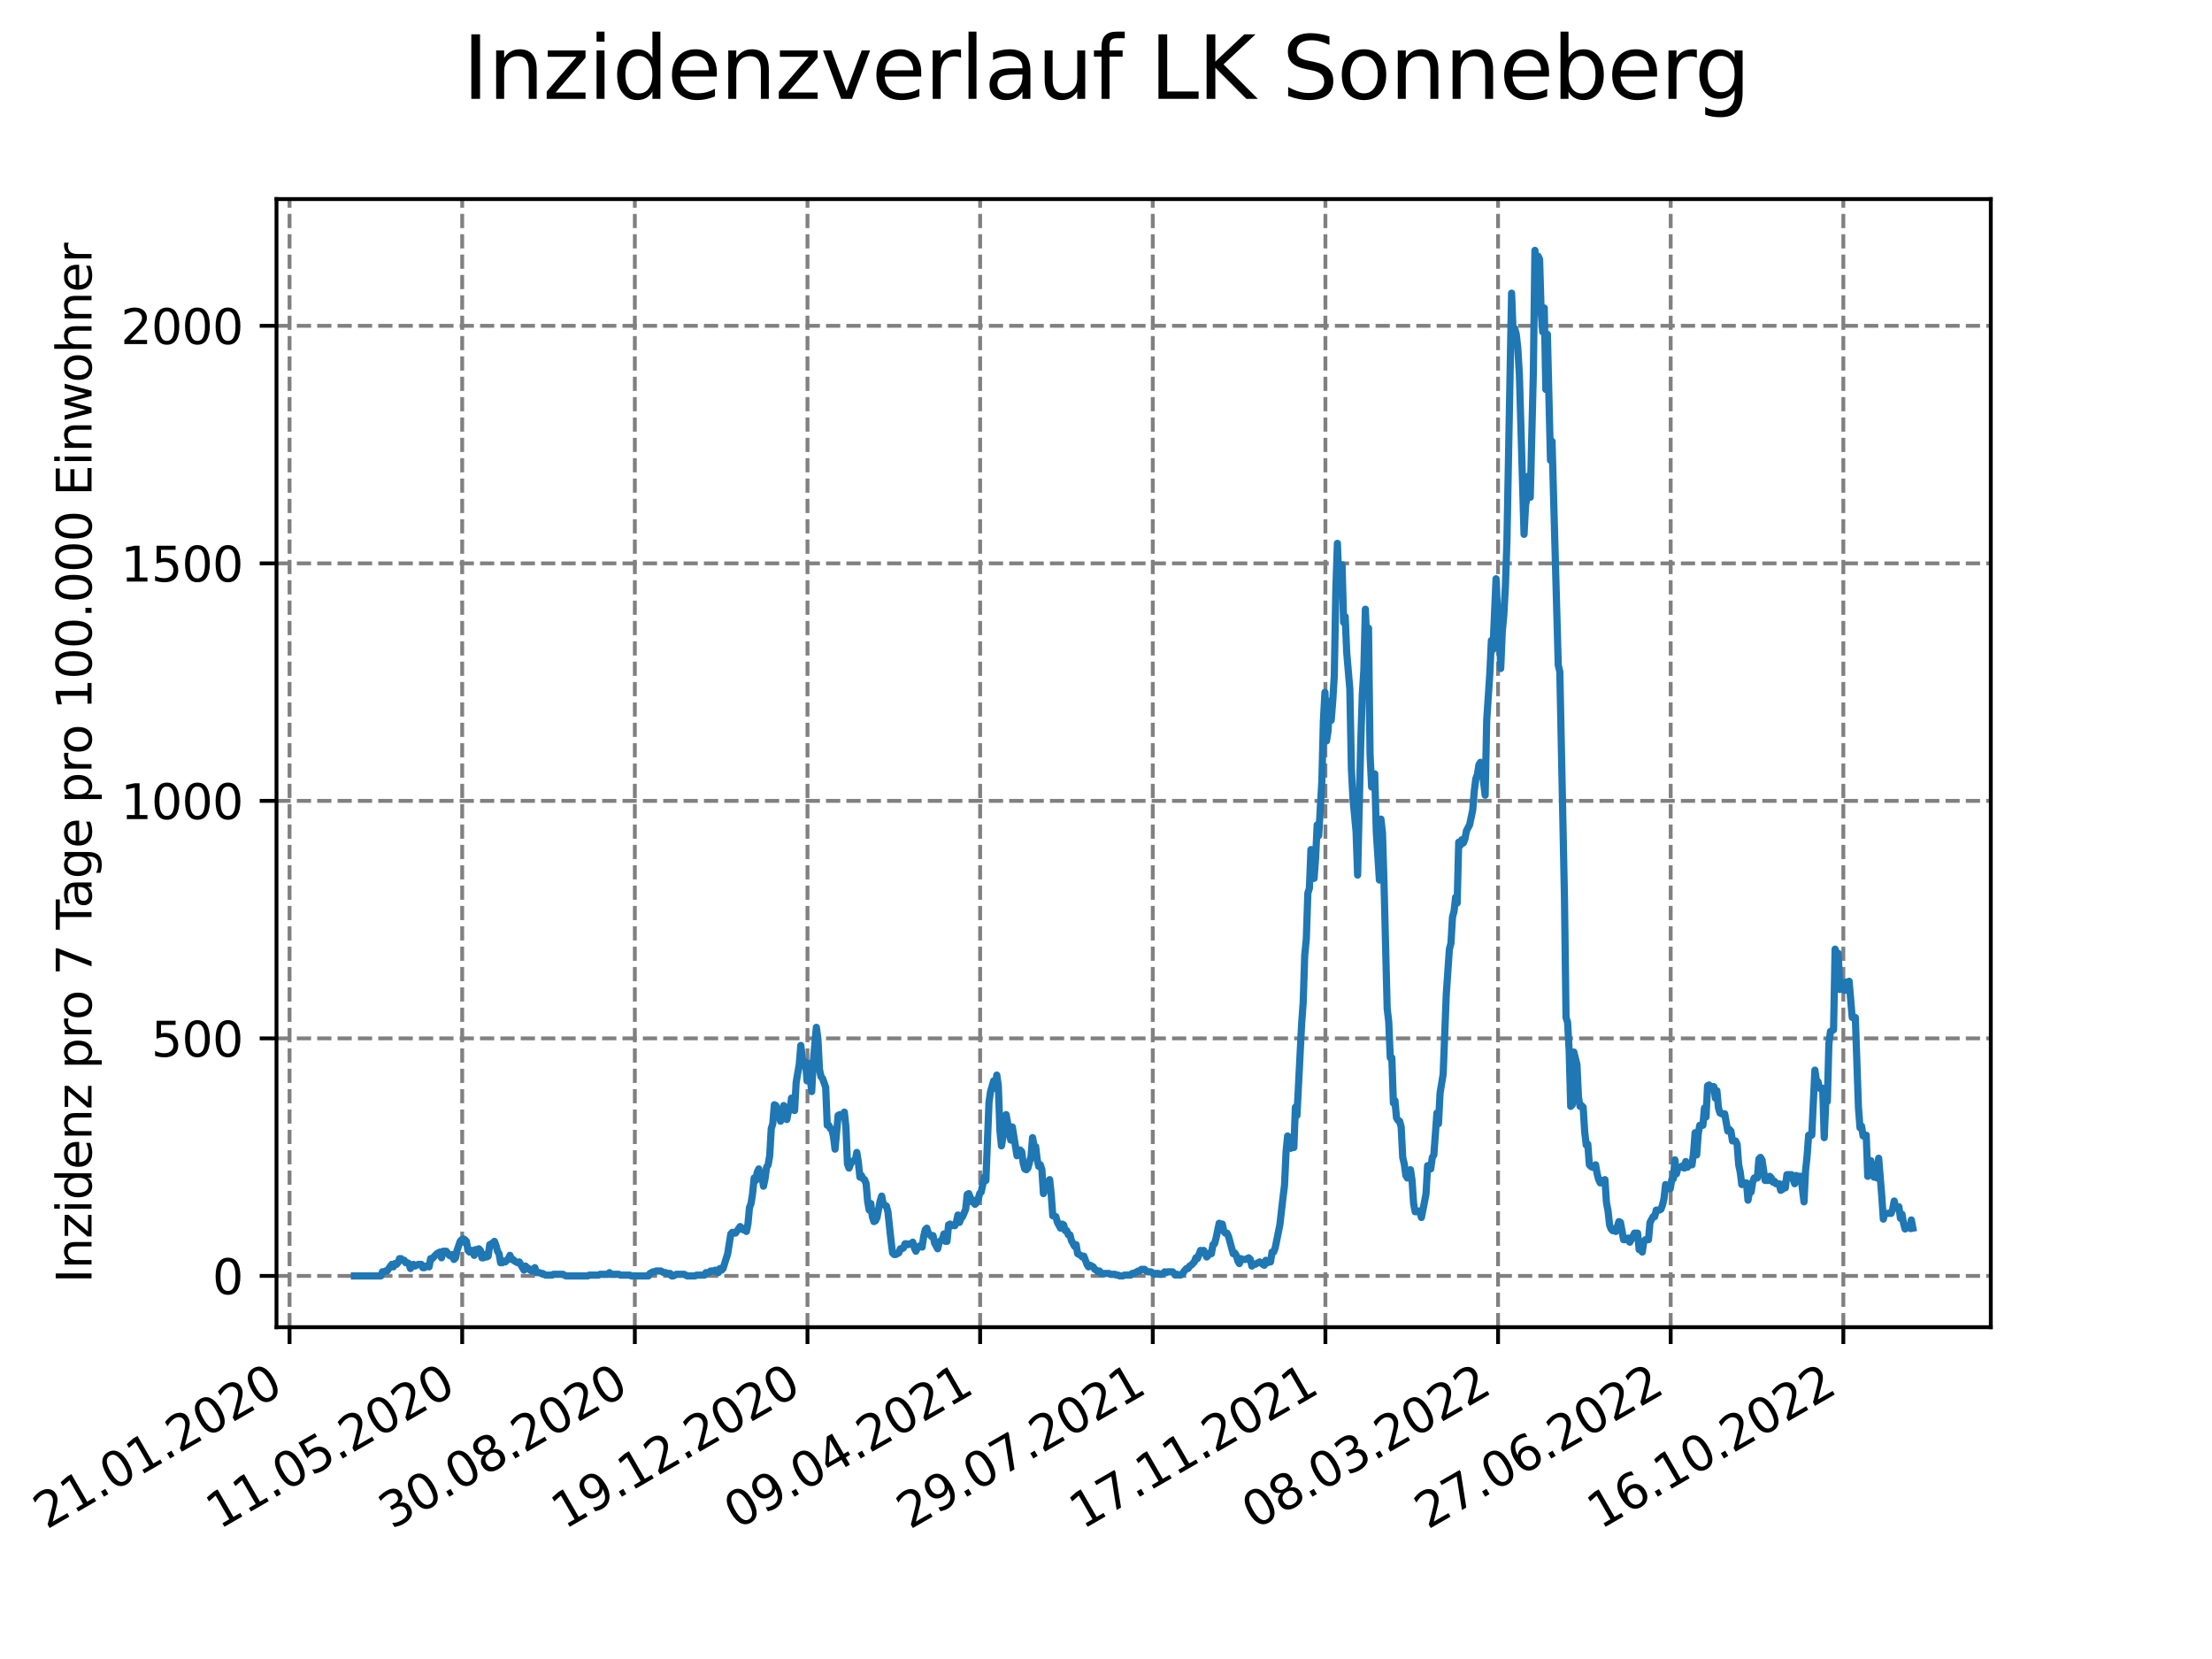 <?xml version="1.0" encoding="utf-8" standalone="no"?>
<!DOCTYPE svg PUBLIC "-//W3C//DTD SVG 1.1//EN"
  "http://www.w3.org/Graphics/SVG/1.1/DTD/svg11.dtd">
<svg xmlns:xlink="http://www.w3.org/1999/xlink" width="460.8pt" height="345.6pt" viewBox="0 0 460.8 345.6" xmlns="http://www.w3.org/2000/svg" version="1.1">
 <defs>
  <style type="text/css">*{stroke-linejoin: round; stroke-linecap: butt}</style>
 </defs>
 <g id="figure_1">
  <g id="patch_1">
   <path d="M 0 345.6 
L 460.8 345.6 
L 460.8 0 
L 0 0 
z
" style="fill: #ffffff"/>
  </g>
  <g id="axes_1">
   <g id="patch_2">
    <path d="M 57.6 276.48 
L 414.72 276.48 
L 414.72 41.472 
L 57.6 41.472 
z
" style="fill: #ffffff"/>
   </g>
   <g id="matplotlib.axis_1">
    <g id="xtick_1">
     <g id="line2d_1">
      <path d="M 60.319 276.48 
L 60.319 41.472 
" clip-path="url(#p48a17329e2)" style="fill: none; stroke-dasharray: 2.96,1.28; stroke-dashoffset: 0; stroke: #808080; stroke-width: 0.8"/>
     </g>
     <g id="line2d_2">
      <defs>
       <path id="mfd57c1efdb" d="M 0 0 
L 0 3.5 
" style="stroke: #000000; stroke-width: 0.8"/>
      </defs>
      <g>
       <use xlink:href="#mfd57c1efdb" x="60.319" y="276.48" style="stroke: #000000; stroke-width: 0.8"/>
      </g>
     </g>
     <g id="text_1">
      <!-- 21.01.2020 -->
      <g transform="translate(9.694 318.689) rotate(-30) scale(0.1 -0.1)">
       <defs>
        <path id="DejaVuSans-32" d="M 1228 531 
L 3431 531 
L 3431 0 
L 469 0 
L 469 531 
Q 828 903 1448 1529 
Q 2069 2156 2228 2338 
Q 2531 2678 2651 2914 
Q 2772 3150 2772 3378 
Q 2772 3750 2511 3984 
Q 2250 4219 1831 4219 
Q 1534 4219 1204 4116 
Q 875 4013 500 3803 
L 500 4441 
Q 881 4594 1212 4672 
Q 1544 4750 1819 4750 
Q 2544 4750 2975 4387 
Q 3406 4025 3406 3419 
Q 3406 3131 3298 2873 
Q 3191 2616 2906 2266 
Q 2828 2175 2409 1742 
Q 1991 1309 1228 531 
z
" transform="scale(0.016)"/>
        <path id="DejaVuSans-31" d="M 794 531 
L 1825 531 
L 1825 4091 
L 703 3866 
L 703 4441 
L 1819 4666 
L 2450 4666 
L 2450 531 
L 3481 531 
L 3481 0 
L 794 0 
L 794 531 
z
" transform="scale(0.016)"/>
        <path id="DejaVuSans-2e" d="M 684 794 
L 1344 794 
L 1344 0 
L 684 0 
L 684 794 
z
" transform="scale(0.016)"/>
        <path id="DejaVuSans-30" d="M 2034 4250 
Q 1547 4250 1301 3770 
Q 1056 3291 1056 2328 
Q 1056 1369 1301 889 
Q 1547 409 2034 409 
Q 2525 409 2770 889 
Q 3016 1369 3016 2328 
Q 3016 3291 2770 3770 
Q 2525 4250 2034 4250 
z
M 2034 4750 
Q 2819 4750 3233 4129 
Q 3647 3509 3647 2328 
Q 3647 1150 3233 529 
Q 2819 -91 2034 -91 
Q 1250 -91 836 529 
Q 422 1150 422 2328 
Q 422 3509 836 4129 
Q 1250 4750 2034 4750 
z
" transform="scale(0.016)"/>
       </defs>
       <use xlink:href="#DejaVuSans-32"/>
       <use xlink:href="#DejaVuSans-31" x="63.623"/>
       <use xlink:href="#DejaVuSans-2e" x="127.246"/>
       <use xlink:href="#DejaVuSans-30" x="159.033"/>
       <use xlink:href="#DejaVuSans-31" x="222.656"/>
       <use xlink:href="#DejaVuSans-2e" x="286.279"/>
       <use xlink:href="#DejaVuSans-32" x="318.066"/>
       <use xlink:href="#DejaVuSans-30" x="381.689"/>
       <use xlink:href="#DejaVuSans-32" x="445.312"/>
       <use xlink:href="#DejaVuSans-30" x="508.936"/>
      </g>
     </g>
    </g>
    <g id="xtick_2">
     <g id="line2d_3">
      <path d="M 96.284 276.48 
L 96.284 41.472 
" clip-path="url(#p48a17329e2)" style="fill: none; stroke-dasharray: 2.96,1.28; stroke-dashoffset: 0; stroke: #808080; stroke-width: 0.8"/>
     </g>
     <g id="line2d_4">
      <g>
       <use xlink:href="#mfd57c1efdb" x="96.284" y="276.48" style="stroke: #000000; stroke-width: 0.8"/>
      </g>
     </g>
     <g id="text_2">
      <!-- 11.05.2020 -->
      <g transform="translate(45.658 318.689) rotate(-30) scale(0.1 -0.1)">
       <defs>
        <path id="DejaVuSans-35" d="M 691 4666 
L 3169 4666 
L 3169 4134 
L 1269 4134 
L 1269 2991 
Q 1406 3038 1543 3061 
Q 1681 3084 1819 3084 
Q 2600 3084 3056 2656 
Q 3513 2228 3513 1497 
Q 3513 744 3044 326 
Q 2575 -91 1722 -91 
Q 1428 -91 1123 -41 
Q 819 9 494 109 
L 494 744 
Q 775 591 1075 516 
Q 1375 441 1709 441 
Q 2250 441 2565 725 
Q 2881 1009 2881 1497 
Q 2881 1984 2565 2268 
Q 2250 2553 1709 2553 
Q 1456 2553 1204 2497 
Q 953 2441 691 2322 
L 691 4666 
z
" transform="scale(0.016)"/>
       </defs>
       <use xlink:href="#DejaVuSans-31"/>
       <use xlink:href="#DejaVuSans-31" x="63.623"/>
       <use xlink:href="#DejaVuSans-2e" x="127.246"/>
       <use xlink:href="#DejaVuSans-30" x="159.033"/>
       <use xlink:href="#DejaVuSans-35" x="222.656"/>
       <use xlink:href="#DejaVuSans-2e" x="286.279"/>
       <use xlink:href="#DejaVuSans-32" x="318.066"/>
       <use xlink:href="#DejaVuSans-30" x="381.689"/>
       <use xlink:href="#DejaVuSans-32" x="445.312"/>
       <use xlink:href="#DejaVuSans-30" x="508.936"/>
      </g>
     </g>
    </g>
    <g id="xtick_3">
     <g id="line2d_5">
      <path d="M 132.248 276.48 
L 132.248 41.472 
" clip-path="url(#p48a17329e2)" style="fill: none; stroke-dasharray: 2.96,1.28; stroke-dashoffset: 0; stroke: #808080; stroke-width: 0.8"/>
     </g>
     <g id="line2d_6">
      <g>
       <use xlink:href="#mfd57c1efdb" x="132.248" y="276.48" style="stroke: #000000; stroke-width: 0.8"/>
      </g>
     </g>
     <g id="text_3">
      <!-- 30.08.2020 -->
      <g transform="translate(81.623 318.689) rotate(-30) scale(0.1 -0.1)">
       <defs>
        <path id="DejaVuSans-33" d="M 2597 2516 
Q 3050 2419 3304 2112 
Q 3559 1806 3559 1356 
Q 3559 666 3084 287 
Q 2609 -91 1734 -91 
Q 1441 -91 1130 -33 
Q 819 25 488 141 
L 488 750 
Q 750 597 1062 519 
Q 1375 441 1716 441 
Q 2309 441 2620 675 
Q 2931 909 2931 1356 
Q 2931 1769 2642 2001 
Q 2353 2234 1838 2234 
L 1294 2234 
L 1294 2753 
L 1863 2753 
Q 2328 2753 2575 2939 
Q 2822 3125 2822 3475 
Q 2822 3834 2567 4026 
Q 2313 4219 1838 4219 
Q 1578 4219 1281 4162 
Q 984 4106 628 3988 
L 628 4550 
Q 988 4650 1302 4700 
Q 1616 4750 1894 4750 
Q 2613 4750 3031 4423 
Q 3450 4097 3450 3541 
Q 3450 3153 3228 2886 
Q 3006 2619 2597 2516 
z
" transform="scale(0.016)"/>
        <path id="DejaVuSans-38" d="M 2034 2216 
Q 1584 2216 1326 1975 
Q 1069 1734 1069 1313 
Q 1069 891 1326 650 
Q 1584 409 2034 409 
Q 2484 409 2743 651 
Q 3003 894 3003 1313 
Q 3003 1734 2745 1975 
Q 2488 2216 2034 2216 
z
M 1403 2484 
Q 997 2584 770 2862 
Q 544 3141 544 3541 
Q 544 4100 942 4425 
Q 1341 4750 2034 4750 
Q 2731 4750 3128 4425 
Q 3525 4100 3525 3541 
Q 3525 3141 3298 2862 
Q 3072 2584 2669 2484 
Q 3125 2378 3379 2068 
Q 3634 1759 3634 1313 
Q 3634 634 3220 271 
Q 2806 -91 2034 -91 
Q 1263 -91 848 271 
Q 434 634 434 1313 
Q 434 1759 690 2068 
Q 947 2378 1403 2484 
z
M 1172 3481 
Q 1172 3119 1398 2916 
Q 1625 2713 2034 2713 
Q 2441 2713 2670 2916 
Q 2900 3119 2900 3481 
Q 2900 3844 2670 4047 
Q 2441 4250 2034 4250 
Q 1625 4250 1398 4047 
Q 1172 3844 1172 3481 
z
" transform="scale(0.016)"/>
       </defs>
       <use xlink:href="#DejaVuSans-33"/>
       <use xlink:href="#DejaVuSans-30" x="63.623"/>
       <use xlink:href="#DejaVuSans-2e" x="127.246"/>
       <use xlink:href="#DejaVuSans-30" x="159.033"/>
       <use xlink:href="#DejaVuSans-38" x="222.656"/>
       <use xlink:href="#DejaVuSans-2e" x="286.279"/>
       <use xlink:href="#DejaVuSans-32" x="318.066"/>
       <use xlink:href="#DejaVuSans-30" x="381.689"/>
       <use xlink:href="#DejaVuSans-32" x="445.312"/>
       <use xlink:href="#DejaVuSans-30" x="508.936"/>
      </g>
     </g>
    </g>
    <g id="xtick_4">
     <g id="line2d_7">
      <path d="M 168.213 276.48 
L 168.213 41.472 
" clip-path="url(#p48a17329e2)" style="fill: none; stroke-dasharray: 2.96,1.28; stroke-dashoffset: 0; stroke: #808080; stroke-width: 0.8"/>
     </g>
     <g id="line2d_8">
      <g>
       <use xlink:href="#mfd57c1efdb" x="168.213" y="276.48" style="stroke: #000000; stroke-width: 0.8"/>
      </g>
     </g>
     <g id="text_4">
      <!-- 19.12.2020 -->
      <g transform="translate(117.588 318.689) rotate(-30) scale(0.1 -0.1)">
       <defs>
        <path id="DejaVuSans-39" d="M 703 97 
L 703 672 
Q 941 559 1184 500 
Q 1428 441 1663 441 
Q 2288 441 2617 861 
Q 2947 1281 2994 2138 
Q 2813 1869 2534 1725 
Q 2256 1581 1919 1581 
Q 1219 1581 811 2004 
Q 403 2428 403 3163 
Q 403 3881 828 4315 
Q 1253 4750 1959 4750 
Q 2769 4750 3195 4129 
Q 3622 3509 3622 2328 
Q 3622 1225 3098 567 
Q 2575 -91 1691 -91 
Q 1453 -91 1209 -44 
Q 966 3 703 97 
z
M 1959 2075 
Q 2384 2075 2632 2365 
Q 2881 2656 2881 3163 
Q 2881 3666 2632 3958 
Q 2384 4250 1959 4250 
Q 1534 4250 1286 3958 
Q 1038 3666 1038 3163 
Q 1038 2656 1286 2365 
Q 1534 2075 1959 2075 
z
" transform="scale(0.016)"/>
       </defs>
       <use xlink:href="#DejaVuSans-31"/>
       <use xlink:href="#DejaVuSans-39" x="63.623"/>
       <use xlink:href="#DejaVuSans-2e" x="127.246"/>
       <use xlink:href="#DejaVuSans-31" x="159.033"/>
       <use xlink:href="#DejaVuSans-32" x="222.656"/>
       <use xlink:href="#DejaVuSans-2e" x="286.279"/>
       <use xlink:href="#DejaVuSans-32" x="318.066"/>
       <use xlink:href="#DejaVuSans-30" x="381.689"/>
       <use xlink:href="#DejaVuSans-32" x="445.312"/>
       <use xlink:href="#DejaVuSans-30" x="508.936"/>
      </g>
     </g>
    </g>
    <g id="xtick_5">
     <g id="line2d_9">
      <path d="M 204.178 276.48 
L 204.178 41.472 
" clip-path="url(#p48a17329e2)" style="fill: none; stroke-dasharray: 2.96,1.28; stroke-dashoffset: 0; stroke: #808080; stroke-width: 0.8"/>
     </g>
     <g id="line2d_10">
      <g>
       <use xlink:href="#mfd57c1efdb" x="204.178" y="276.48" style="stroke: #000000; stroke-width: 0.8"/>
      </g>
     </g>
     <g id="text_5">
      <!-- 09.04.2021 -->
      <g transform="translate(153.553 318.689) rotate(-30) scale(0.1 -0.1)">
       <defs>
        <path id="DejaVuSans-34" d="M 2419 4116 
L 825 1625 
L 2419 1625 
L 2419 4116 
z
M 2253 4666 
L 3047 4666 
L 3047 1625 
L 3713 1625 
L 3713 1100 
L 3047 1100 
L 3047 0 
L 2419 0 
L 2419 1100 
L 313 1100 
L 313 1709 
L 2253 4666 
z
" transform="scale(0.016)"/>
       </defs>
       <use xlink:href="#DejaVuSans-30"/>
       <use xlink:href="#DejaVuSans-39" x="63.623"/>
       <use xlink:href="#DejaVuSans-2e" x="127.246"/>
       <use xlink:href="#DejaVuSans-30" x="159.033"/>
       <use xlink:href="#DejaVuSans-34" x="222.656"/>
       <use xlink:href="#DejaVuSans-2e" x="286.279"/>
       <use xlink:href="#DejaVuSans-32" x="318.066"/>
       <use xlink:href="#DejaVuSans-30" x="381.689"/>
       <use xlink:href="#DejaVuSans-32" x="445.312"/>
       <use xlink:href="#DejaVuSans-31" x="508.936"/>
      </g>
     </g>
    </g>
    <g id="xtick_6">
     <g id="line2d_11">
      <path d="M 240.143 276.48 
L 240.143 41.472 
" clip-path="url(#p48a17329e2)" style="fill: none; stroke-dasharray: 2.96,1.28; stroke-dashoffset: 0; stroke: #808080; stroke-width: 0.8"/>
     </g>
     <g id="line2d_12">
      <g>
       <use xlink:href="#mfd57c1efdb" x="240.143" y="276.48" style="stroke: #000000; stroke-width: 0.8"/>
      </g>
     </g>
     <g id="text_6">
      <!-- 29.07.2021 -->
      <g transform="translate(189.517 318.689) rotate(-30) scale(0.1 -0.1)">
       <defs>
        <path id="DejaVuSans-37" d="M 525 4666 
L 3525 4666 
L 3525 4397 
L 1831 0 
L 1172 0 
L 2766 4134 
L 525 4134 
L 525 4666 
z
" transform="scale(0.016)"/>
       </defs>
       <use xlink:href="#DejaVuSans-32"/>
       <use xlink:href="#DejaVuSans-39" x="63.623"/>
       <use xlink:href="#DejaVuSans-2e" x="127.246"/>
       <use xlink:href="#DejaVuSans-30" x="159.033"/>
       <use xlink:href="#DejaVuSans-37" x="222.656"/>
       <use xlink:href="#DejaVuSans-2e" x="286.279"/>
       <use xlink:href="#DejaVuSans-32" x="318.066"/>
       <use xlink:href="#DejaVuSans-30" x="381.689"/>
       <use xlink:href="#DejaVuSans-32" x="445.312"/>
       <use xlink:href="#DejaVuSans-31" x="508.936"/>
      </g>
     </g>
    </g>
    <g id="xtick_7">
     <g id="line2d_13">
      <path d="M 276.107 276.48 
L 276.107 41.472 
" clip-path="url(#p48a17329e2)" style="fill: none; stroke-dasharray: 2.96,1.28; stroke-dashoffset: 0; stroke: #808080; stroke-width: 0.8"/>
     </g>
     <g id="line2d_14">
      <g>
       <use xlink:href="#mfd57c1efdb" x="276.107" y="276.48" style="stroke: #000000; stroke-width: 0.8"/>
      </g>
     </g>
     <g id="text_7">
      <!-- 17.11.2021 -->
      <g transform="translate(225.482 318.689) rotate(-30) scale(0.1 -0.1)">
       <use xlink:href="#DejaVuSans-31"/>
       <use xlink:href="#DejaVuSans-37" x="63.623"/>
       <use xlink:href="#DejaVuSans-2e" x="127.246"/>
       <use xlink:href="#DejaVuSans-31" x="159.033"/>
       <use xlink:href="#DejaVuSans-31" x="222.656"/>
       <use xlink:href="#DejaVuSans-2e" x="286.279"/>
       <use xlink:href="#DejaVuSans-32" x="318.066"/>
       <use xlink:href="#DejaVuSans-30" x="381.689"/>
       <use xlink:href="#DejaVuSans-32" x="445.312"/>
       <use xlink:href="#DejaVuSans-31" x="508.936"/>
      </g>
     </g>
    </g>
    <g id="xtick_8">
     <g id="line2d_15">
      <path d="M 312.072 276.48 
L 312.072 41.472 
" clip-path="url(#p48a17329e2)" style="fill: none; stroke-dasharray: 2.96,1.28; stroke-dashoffset: 0; stroke: #808080; stroke-width: 0.8"/>
     </g>
     <g id="line2d_16">
      <g>
       <use xlink:href="#mfd57c1efdb" x="312.072" y="276.48" style="stroke: #000000; stroke-width: 0.8"/>
      </g>
     </g>
     <g id="text_8">
      <!-- 08.03.2022 -->
      <g transform="translate(261.447 318.689) rotate(-30) scale(0.1 -0.1)">
       <use xlink:href="#DejaVuSans-30"/>
       <use xlink:href="#DejaVuSans-38" x="63.623"/>
       <use xlink:href="#DejaVuSans-2e" x="127.246"/>
       <use xlink:href="#DejaVuSans-30" x="159.033"/>
       <use xlink:href="#DejaVuSans-33" x="222.656"/>
       <use xlink:href="#DejaVuSans-2e" x="286.279"/>
       <use xlink:href="#DejaVuSans-32" x="318.066"/>
       <use xlink:href="#DejaVuSans-30" x="381.689"/>
       <use xlink:href="#DejaVuSans-32" x="445.312"/>
       <use xlink:href="#DejaVuSans-32" x="508.936"/>
      </g>
     </g>
    </g>
    <g id="xtick_9">
     <g id="line2d_17">
      <path d="M 348.037 276.48 
L 348.037 41.472 
" clip-path="url(#p48a17329e2)" style="fill: none; stroke-dasharray: 2.96,1.28; stroke-dashoffset: 0; stroke: #808080; stroke-width: 0.8"/>
     </g>
     <g id="line2d_18">
      <g>
       <use xlink:href="#mfd57c1efdb" x="348.037" y="276.48" style="stroke: #000000; stroke-width: 0.8"/>
      </g>
     </g>
     <g id="text_9">
      <!-- 27.06.2022 -->
      <g transform="translate(297.412 318.689) rotate(-30) scale(0.1 -0.1)">
       <defs>
        <path id="DejaVuSans-36" d="M 2113 2584 
Q 1688 2584 1439 2293 
Q 1191 2003 1191 1497 
Q 1191 994 1439 701 
Q 1688 409 2113 409 
Q 2538 409 2786 701 
Q 3034 994 3034 1497 
Q 3034 2003 2786 2293 
Q 2538 2584 2113 2584 
z
M 3366 4563 
L 3366 3988 
Q 3128 4100 2886 4159 
Q 2644 4219 2406 4219 
Q 1781 4219 1451 3797 
Q 1122 3375 1075 2522 
Q 1259 2794 1537 2939 
Q 1816 3084 2150 3084 
Q 2853 3084 3261 2657 
Q 3669 2231 3669 1497 
Q 3669 778 3244 343 
Q 2819 -91 2113 -91 
Q 1303 -91 875 529 
Q 447 1150 447 2328 
Q 447 3434 972 4092 
Q 1497 4750 2381 4750 
Q 2619 4750 2861 4703 
Q 3103 4656 3366 4563 
z
" transform="scale(0.016)"/>
       </defs>
       <use xlink:href="#DejaVuSans-32"/>
       <use xlink:href="#DejaVuSans-37" x="63.623"/>
       <use xlink:href="#DejaVuSans-2e" x="127.246"/>
       <use xlink:href="#DejaVuSans-30" x="159.033"/>
       <use xlink:href="#DejaVuSans-36" x="222.656"/>
       <use xlink:href="#DejaVuSans-2e" x="286.279"/>
       <use xlink:href="#DejaVuSans-32" x="318.066"/>
       <use xlink:href="#DejaVuSans-30" x="381.689"/>
       <use xlink:href="#DejaVuSans-32" x="445.312"/>
       <use xlink:href="#DejaVuSans-32" x="508.936"/>
      </g>
     </g>
    </g>
    <g id="xtick_10">
     <g id="line2d_19">
      <path d="M 384.001 276.48 
L 384.001 41.472 
" clip-path="url(#p48a17329e2)" style="fill: none; stroke-dasharray: 2.96,1.28; stroke-dashoffset: 0; stroke: #808080; stroke-width: 0.8"/>
     </g>
     <g id="line2d_20">
      <g>
       <use xlink:href="#mfd57c1efdb" x="384.001" y="276.48" style="stroke: #000000; stroke-width: 0.8"/>
      </g>
     </g>
     <g id="text_10">
      <!-- 16.10.2022 -->
      <g transform="translate(333.376 318.689) rotate(-30) scale(0.1 -0.1)">
       <use xlink:href="#DejaVuSans-31"/>
       <use xlink:href="#DejaVuSans-36" x="63.623"/>
       <use xlink:href="#DejaVuSans-2e" x="127.246"/>
       <use xlink:href="#DejaVuSans-31" x="159.033"/>
       <use xlink:href="#DejaVuSans-30" x="222.656"/>
       <use xlink:href="#DejaVuSans-2e" x="286.279"/>
       <use xlink:href="#DejaVuSans-32" x="318.066"/>
       <use xlink:href="#DejaVuSans-30" x="381.689"/>
       <use xlink:href="#DejaVuSans-32" x="445.312"/>
       <use xlink:href="#DejaVuSans-32" x="508.936"/>
      </g>
     </g>
    </g>
   </g>
   <g id="matplotlib.axis_2">
    <g id="ytick_1">
     <g id="line2d_21">
      <path d="M 57.6 265.798 
L 414.72 265.798 
" clip-path="url(#p48a17329e2)" style="fill: none; stroke-dasharray: 2.96,1.28; stroke-dashoffset: 0; stroke: #808080; stroke-width: 0.8"/>
     </g>
     <g id="line2d_22">
      <defs>
       <path id="m9ada5446f1" d="M 0 0 
L -3.5 0 
" style="stroke: #000000; stroke-width: 0.8"/>
      </defs>
      <g>
       <use xlink:href="#m9ada5446f1" x="57.6" y="265.798" style="stroke: #000000; stroke-width: 0.8"/>
      </g>
     </g>
     <g id="text_11">
      <!-- 0 -->
      <g transform="translate(44.237 269.597) scale(0.1 -0.1)">
       <use xlink:href="#DejaVuSans-30"/>
      </g>
     </g>
    </g>
    <g id="ytick_2">
     <g id="line2d_23">
      <path d="M 57.6 216.316 
L 414.72 216.316 
" clip-path="url(#p48a17329e2)" style="fill: none; stroke-dasharray: 2.96,1.28; stroke-dashoffset: 0; stroke: #808080; stroke-width: 0.8"/>
     </g>
     <g id="line2d_24">
      <g>
       <use xlink:href="#m9ada5446f1" x="57.6" y="216.316" style="stroke: #000000; stroke-width: 0.8"/>
      </g>
     </g>
     <g id="text_12">
      <!-- 500 -->
      <g transform="translate(31.512 220.115) scale(0.1 -0.1)">
       <use xlink:href="#DejaVuSans-35"/>
       <use xlink:href="#DejaVuSans-30" x="63.623"/>
       <use xlink:href="#DejaVuSans-30" x="127.246"/>
      </g>
     </g>
    </g>
    <g id="ytick_3">
     <g id="line2d_25">
      <path d="M 57.6 166.834 
L 414.72 166.834 
" clip-path="url(#p48a17329e2)" style="fill: none; stroke-dasharray: 2.96,1.28; stroke-dashoffset: 0; stroke: #808080; stroke-width: 0.8"/>
     </g>
     <g id="line2d_26">
      <g>
       <use xlink:href="#m9ada5446f1" x="57.6" y="166.834" style="stroke: #000000; stroke-width: 0.8"/>
      </g>
     </g>
     <g id="text_13">
      <!-- 1000 -->
      <g transform="translate(25.15 170.633) scale(0.1 -0.1)">
       <use xlink:href="#DejaVuSans-31"/>
       <use xlink:href="#DejaVuSans-30" x="63.623"/>
       <use xlink:href="#DejaVuSans-30" x="127.246"/>
       <use xlink:href="#DejaVuSans-30" x="190.869"/>
      </g>
     </g>
    </g>
    <g id="ytick_4">
     <g id="line2d_27">
      <path d="M 57.6 117.352 
L 414.72 117.352 
" clip-path="url(#p48a17329e2)" style="fill: none; stroke-dasharray: 2.96,1.28; stroke-dashoffset: 0; stroke: #808080; stroke-width: 0.8"/>
     </g>
     <g id="line2d_28">
      <g>
       <use xlink:href="#m9ada5446f1" x="57.6" y="117.352" style="stroke: #000000; stroke-width: 0.8"/>
      </g>
     </g>
     <g id="text_14">
      <!-- 1500 -->
      <g transform="translate(25.15 121.152) scale(0.1 -0.1)">
       <use xlink:href="#DejaVuSans-31"/>
       <use xlink:href="#DejaVuSans-35" x="63.623"/>
       <use xlink:href="#DejaVuSans-30" x="127.246"/>
       <use xlink:href="#DejaVuSans-30" x="190.869"/>
      </g>
     </g>
    </g>
    <g id="ytick_5">
     <g id="line2d_29">
      <path d="M 57.6 67.871 
L 414.72 67.871 
" clip-path="url(#p48a17329e2)" style="fill: none; stroke-dasharray: 2.96,1.28; stroke-dashoffset: 0; stroke: #808080; stroke-width: 0.8"/>
     </g>
     <g id="line2d_30">
      <g>
       <use xlink:href="#m9ada5446f1" x="57.6" y="67.871" style="stroke: #000000; stroke-width: 0.8"/>
      </g>
     </g>
     <g id="text_15">
      <!-- 2000 -->
      <g transform="translate(25.15 71.67) scale(0.1 -0.1)">
       <use xlink:href="#DejaVuSans-32"/>
       <use xlink:href="#DejaVuSans-30" x="63.623"/>
       <use xlink:href="#DejaVuSans-30" x="127.246"/>
       <use xlink:href="#DejaVuSans-30" x="190.869"/>
      </g>
     </g>
    </g>
    <g id="text_16">
     <!-- Inzidenz pro 7 Tage pro 100.000 Einwohner -->
     <g transform="translate(19.07 267.301) rotate(-90) scale(0.1 -0.1)">
      <defs>
       <path id="DejaVuSans-49" d="M 628 4666 
L 1259 4666 
L 1259 0 
L 628 0 
L 628 4666 
z
" transform="scale(0.016)"/>
       <path id="DejaVuSans-6e" d="M 3513 2113 
L 3513 0 
L 2938 0 
L 2938 2094 
Q 2938 2591 2744 2837 
Q 2550 3084 2163 3084 
Q 1697 3084 1428 2787 
Q 1159 2491 1159 1978 
L 1159 0 
L 581 0 
L 581 3500 
L 1159 3500 
L 1159 2956 
Q 1366 3272 1645 3428 
Q 1925 3584 2291 3584 
Q 2894 3584 3203 3211 
Q 3513 2838 3513 2113 
z
" transform="scale(0.016)"/>
       <path id="DejaVuSans-7a" d="M 353 3500 
L 3084 3500 
L 3084 2975 
L 922 459 
L 3084 459 
L 3084 0 
L 275 0 
L 275 525 
L 2438 3041 
L 353 3041 
L 353 3500 
z
" transform="scale(0.016)"/>
       <path id="DejaVuSans-69" d="M 603 3500 
L 1178 3500 
L 1178 0 
L 603 0 
L 603 3500 
z
M 603 4863 
L 1178 4863 
L 1178 4134 
L 603 4134 
L 603 4863 
z
" transform="scale(0.016)"/>
       <path id="DejaVuSans-64" d="M 2906 2969 
L 2906 4863 
L 3481 4863 
L 3481 0 
L 2906 0 
L 2906 525 
Q 2725 213 2448 61 
Q 2172 -91 1784 -91 
Q 1150 -91 751 415 
Q 353 922 353 1747 
Q 353 2572 751 3078 
Q 1150 3584 1784 3584 
Q 2172 3584 2448 3432 
Q 2725 3281 2906 2969 
z
M 947 1747 
Q 947 1113 1208 752 
Q 1469 391 1925 391 
Q 2381 391 2643 752 
Q 2906 1113 2906 1747 
Q 2906 2381 2643 2742 
Q 2381 3103 1925 3103 
Q 1469 3103 1208 2742 
Q 947 2381 947 1747 
z
" transform="scale(0.016)"/>
       <path id="DejaVuSans-65" d="M 3597 1894 
L 3597 1613 
L 953 1613 
Q 991 1019 1311 708 
Q 1631 397 2203 397 
Q 2534 397 2845 478 
Q 3156 559 3463 722 
L 3463 178 
Q 3153 47 2828 -22 
Q 2503 -91 2169 -91 
Q 1331 -91 842 396 
Q 353 884 353 1716 
Q 353 2575 817 3079 
Q 1281 3584 2069 3584 
Q 2775 3584 3186 3129 
Q 3597 2675 3597 1894 
z
M 3022 2063 
Q 3016 2534 2758 2815 
Q 2500 3097 2075 3097 
Q 1594 3097 1305 2825 
Q 1016 2553 972 2059 
L 3022 2063 
z
" transform="scale(0.016)"/>
       <path id="DejaVuSans-20" transform="scale(0.016)"/>
       <path id="DejaVuSans-70" d="M 1159 525 
L 1159 -1331 
L 581 -1331 
L 581 3500 
L 1159 3500 
L 1159 2969 
Q 1341 3281 1617 3432 
Q 1894 3584 2278 3584 
Q 2916 3584 3314 3078 
Q 3713 2572 3713 1747 
Q 3713 922 3314 415 
Q 2916 -91 2278 -91 
Q 1894 -91 1617 61 
Q 1341 213 1159 525 
z
M 3116 1747 
Q 3116 2381 2855 2742 
Q 2594 3103 2138 3103 
Q 1681 3103 1420 2742 
Q 1159 2381 1159 1747 
Q 1159 1113 1420 752 
Q 1681 391 2138 391 
Q 2594 391 2855 752 
Q 3116 1113 3116 1747 
z
" transform="scale(0.016)"/>
       <path id="DejaVuSans-72" d="M 2631 2963 
Q 2534 3019 2420 3045 
Q 2306 3072 2169 3072 
Q 1681 3072 1420 2755 
Q 1159 2438 1159 1844 
L 1159 0 
L 581 0 
L 581 3500 
L 1159 3500 
L 1159 2956 
Q 1341 3275 1631 3429 
Q 1922 3584 2338 3584 
Q 2397 3584 2469 3576 
Q 2541 3569 2628 3553 
L 2631 2963 
z
" transform="scale(0.016)"/>
       <path id="DejaVuSans-6f" d="M 1959 3097 
Q 1497 3097 1228 2736 
Q 959 2375 959 1747 
Q 959 1119 1226 758 
Q 1494 397 1959 397 
Q 2419 397 2687 759 
Q 2956 1122 2956 1747 
Q 2956 2369 2687 2733 
Q 2419 3097 1959 3097 
z
M 1959 3584 
Q 2709 3584 3137 3096 
Q 3566 2609 3566 1747 
Q 3566 888 3137 398 
Q 2709 -91 1959 -91 
Q 1206 -91 779 398 
Q 353 888 353 1747 
Q 353 2609 779 3096 
Q 1206 3584 1959 3584 
z
" transform="scale(0.016)"/>
       <path id="DejaVuSans-54" d="M -19 4666 
L 3928 4666 
L 3928 4134 
L 2272 4134 
L 2272 0 
L 1638 0 
L 1638 4134 
L -19 4134 
L -19 4666 
z
" transform="scale(0.016)"/>
       <path id="DejaVuSans-61" d="M 2194 1759 
Q 1497 1759 1228 1600 
Q 959 1441 959 1056 
Q 959 750 1161 570 
Q 1363 391 1709 391 
Q 2188 391 2477 730 
Q 2766 1069 2766 1631 
L 2766 1759 
L 2194 1759 
z
M 3341 1997 
L 3341 0 
L 2766 0 
L 2766 531 
Q 2569 213 2275 61 
Q 1981 -91 1556 -91 
Q 1019 -91 701 211 
Q 384 513 384 1019 
Q 384 1609 779 1909 
Q 1175 2209 1959 2209 
L 2766 2209 
L 2766 2266 
Q 2766 2663 2505 2880 
Q 2244 3097 1772 3097 
Q 1472 3097 1187 3025 
Q 903 2953 641 2809 
L 641 3341 
Q 956 3463 1253 3523 
Q 1550 3584 1831 3584 
Q 2591 3584 2966 3190 
Q 3341 2797 3341 1997 
z
" transform="scale(0.016)"/>
       <path id="DejaVuSans-67" d="M 2906 1791 
Q 2906 2416 2648 2759 
Q 2391 3103 1925 3103 
Q 1463 3103 1205 2759 
Q 947 2416 947 1791 
Q 947 1169 1205 825 
Q 1463 481 1925 481 
Q 2391 481 2648 825 
Q 2906 1169 2906 1791 
z
M 3481 434 
Q 3481 -459 3084 -895 
Q 2688 -1331 1869 -1331 
Q 1566 -1331 1297 -1286 
Q 1028 -1241 775 -1147 
L 775 -588 
Q 1028 -725 1275 -790 
Q 1522 -856 1778 -856 
Q 2344 -856 2625 -561 
Q 2906 -266 2906 331 
L 2906 616 
Q 2728 306 2450 153 
Q 2172 0 1784 0 
Q 1141 0 747 490 
Q 353 981 353 1791 
Q 353 2603 747 3093 
Q 1141 3584 1784 3584 
Q 2172 3584 2450 3431 
Q 2728 3278 2906 2969 
L 2906 3500 
L 3481 3500 
L 3481 434 
z
" transform="scale(0.016)"/>
       <path id="DejaVuSans-45" d="M 628 4666 
L 3578 4666 
L 3578 4134 
L 1259 4134 
L 1259 2753 
L 3481 2753 
L 3481 2222 
L 1259 2222 
L 1259 531 
L 3634 531 
L 3634 0 
L 628 0 
L 628 4666 
z
" transform="scale(0.016)"/>
       <path id="DejaVuSans-77" d="M 269 3500 
L 844 3500 
L 1563 769 
L 2278 3500 
L 2956 3500 
L 3675 769 
L 4391 3500 
L 4966 3500 
L 4050 0 
L 3372 0 
L 2619 2869 
L 1863 0 
L 1184 0 
L 269 3500 
z
" transform="scale(0.016)"/>
       <path id="DejaVuSans-68" d="M 3513 2113 
L 3513 0 
L 2938 0 
L 2938 2094 
Q 2938 2591 2744 2837 
Q 2550 3084 2163 3084 
Q 1697 3084 1428 2787 
Q 1159 2491 1159 1978 
L 1159 0 
L 581 0 
L 581 4863 
L 1159 4863 
L 1159 2956 
Q 1366 3272 1645 3428 
Q 1925 3584 2291 3584 
Q 2894 3584 3203 3211 
Q 3513 2838 3513 2113 
z
" transform="scale(0.016)"/>
      </defs>
      <use xlink:href="#DejaVuSans-49"/>
      <use xlink:href="#DejaVuSans-6e" x="29.492"/>
      <use xlink:href="#DejaVuSans-7a" x="92.871"/>
      <use xlink:href="#DejaVuSans-69" x="145.361"/>
      <use xlink:href="#DejaVuSans-64" x="173.145"/>
      <use xlink:href="#DejaVuSans-65" x="236.621"/>
      <use xlink:href="#DejaVuSans-6e" x="298.145"/>
      <use xlink:href="#DejaVuSans-7a" x="361.523"/>
      <use xlink:href="#DejaVuSans-20" x="414.014"/>
      <use xlink:href="#DejaVuSans-70" x="445.801"/>
      <use xlink:href="#DejaVuSans-72" x="509.277"/>
      <use xlink:href="#DejaVuSans-6f" x="548.141"/>
      <use xlink:href="#DejaVuSans-20" x="609.322"/>
      <use xlink:href="#DejaVuSans-37" x="641.109"/>
      <use xlink:href="#DejaVuSans-20" x="704.732"/>
      <use xlink:href="#DejaVuSans-54" x="736.52"/>
      <use xlink:href="#DejaVuSans-61" x="781.104"/>
      <use xlink:href="#DejaVuSans-67" x="842.383"/>
      <use xlink:href="#DejaVuSans-65" x="905.859"/>
      <use xlink:href="#DejaVuSans-20" x="967.383"/>
      <use xlink:href="#DejaVuSans-70" x="999.17"/>
      <use xlink:href="#DejaVuSans-72" x="1062.646"/>
      <use xlink:href="#DejaVuSans-6f" x="1101.51"/>
      <use xlink:href="#DejaVuSans-20" x="1162.691"/>
      <use xlink:href="#DejaVuSans-31" x="1194.479"/>
      <use xlink:href="#DejaVuSans-30" x="1258.102"/>
      <use xlink:href="#DejaVuSans-30" x="1321.725"/>
      <use xlink:href="#DejaVuSans-2e" x="1385.348"/>
      <use xlink:href="#DejaVuSans-30" x="1417.135"/>
      <use xlink:href="#DejaVuSans-30" x="1480.758"/>
      <use xlink:href="#DejaVuSans-30" x="1544.381"/>
      <use xlink:href="#DejaVuSans-20" x="1608.004"/>
      <use xlink:href="#DejaVuSans-45" x="1639.791"/>
      <use xlink:href="#DejaVuSans-69" x="1702.975"/>
      <use xlink:href="#DejaVuSans-6e" x="1730.758"/>
      <use xlink:href="#DejaVuSans-77" x="1794.137"/>
      <use xlink:href="#DejaVuSans-6f" x="1875.924"/>
      <use xlink:href="#DejaVuSans-68" x="1937.105"/>
      <use xlink:href="#DejaVuSans-6e" x="2000.484"/>
      <use xlink:href="#DejaVuSans-65" x="2063.863"/>
      <use xlink:href="#DejaVuSans-72" x="2125.387"/>
     </g>
    </g>
   </g>
   <g id="line2d_31">
    <path d="M 73.833 265.798 
L 79.341 265.798 
L 79.665 264.94 
L 79.989 264.94 
L 80.313 264.769 
L 80.637 264.769 
L 81.609 263.397 
L 81.933 263.912 
L 82.257 263.226 
L 82.581 263.397 
L 82.905 263.054 
L 83.229 262.197 
L 83.553 262.197 
L 83.877 262.54 
L 84.201 262.54 
L 84.525 263.054 
L 84.849 263.054 
L 85.173 263.226 
L 85.497 264.255 
L 86.145 263.397 
L 86.469 263.74 
L 87.117 263.397 
L 87.765 263.397 
L 88.089 264.083 
L 88.413 264.083 
L 88.737 263.74 
L 89.061 263.74 
L 89.385 263.912 
L 89.709 262.197 
L 90.033 262.197 
L 91.005 261.168 
L 91.653 260.825 
L 91.977 262.026 
L 92.301 260.654 
L 92.949 260.654 
L 93.597 261.511 
L 93.921 261.683 
L 94.245 261.34 
L 94.569 262.369 
L 94.893 262.026 
L 95.217 260.482 
L 95.865 258.596 
L 96.189 258.253 
L 96.513 258.082 
L 96.837 258.253 
L 97.161 258.596 
L 97.485 260.482 
L 97.809 260.825 
L 98.133 260.482 
L 98.457 260.482 
L 98.781 261.511 
L 99.105 260.311 
L 99.429 260.482 
L 99.753 260.14 
L 100.077 260.482 
L 100.401 262.026 
L 100.725 262.026 
L 101.049 261.34 
L 101.373 261.854 
L 101.697 261.683 
L 102.021 259.282 
L 102.669 258.939 
L 102.993 258.596 
L 103.317 259.454 
L 103.641 260.654 
L 103.965 261.168 
L 104.289 263.054 
L 104.613 263.054 
L 104.937 262.711 
L 105.261 262.883 
L 105.909 262.197 
L 106.233 261.511 
L 106.557 262.369 
L 106.881 262.369 
L 107.205 262.711 
L 107.853 263.054 
L 108.177 262.883 
L 109.149 264.598 
L 109.473 263.74 
L 109.797 264.083 
L 110.121 264.255 
L 110.445 264.598 
L 110.769 264.769 
L 111.417 264.083 
L 111.741 265.112 
L 112.39 265.112 
L 112.714 265.283 
L 113.038 265.283 
L 113.686 265.626 
L 114.982 265.626 
L 115.306 265.455 
L 117.25 265.455 
L 117.898 265.798 
L 122.434 265.798 
L 122.758 265.626 
L 124.702 265.626 
L 125.026 265.455 
L 126.646 265.455 
L 126.97 265.112 
L 127.294 265.455 
L 128.914 265.455 
L 129.238 265.626 
L 131.182 265.626 
L 131.506 265.798 
L 135.07 265.798 
L 135.394 265.283 
L 136.042 264.94 
L 136.366 264.94 
L 136.69 264.769 
L 137.662 264.769 
L 138.31 265.112 
L 138.634 265.112 
L 138.958 265.283 
L 139.606 265.283 
L 139.93 265.798 
L 140.254 265.798 
L 140.902 265.455 
L 142.522 265.455 
L 143.17 265.798 
L 144.79 265.798 
L 145.114 265.626 
L 146.734 265.626 
L 147.058 265.112 
L 147.706 265.112 
L 148.03 264.769 
L 148.678 264.769 
L 149.002 264.598 
L 149.326 264.94 
L 149.65 265.112 
L 149.974 264.255 
L 150.298 264.598 
L 150.622 264.255 
L 151.27 262.197 
L 151.594 261.168 
L 152.242 257.053 
L 152.566 256.71 
L 152.89 256.882 
L 153.214 256.882 
L 154.186 255.51 
L 154.51 256.024 
L 154.834 256.196 
L 155.158 255.853 
L 155.482 256.539 
L 155.806 254.996 
L 156.13 251.566 
L 156.454 250.709 
L 156.778 248.651 
L 157.102 245.394 
L 157.426 245.908 
L 157.75 244.193 
L 158.074 243.508 
L 158.398 245.565 
L 158.722 244.879 
L 159.046 247.108 
L 159.37 245.565 
L 159.694 243.165 
L 160.018 242.65 
L 160.342 240.764 
L 160.666 235.106 
L 160.99 234.077 
L 161.314 230.133 
L 161.638 230.305 
L 162.287 232.191 
L 162.611 233.563 
L 162.935 232.534 
L 163.259 230.305 
L 163.907 233.22 
L 164.231 231.505 
L 164.555 231.334 
L 164.879 228.762 
L 165.527 231.334 
L 165.851 225.504 
L 166.499 221.732 
L 166.823 217.788 
L 167.147 220.531 
L 167.471 222.075 
L 167.795 221.217 
L 168.119 225.161 
L 168.443 221.56 
L 169.091 227.39 
L 169.415 221.217 
L 170.063 214.016 
L 170.387 216.416 
L 170.711 222.76 
L 171.035 224.304 
L 171.359 224.647 
L 172.007 226.533 
L 172.331 234.42 
L 172.655 234.42 
L 172.979 235.106 
L 173.303 235.277 
L 173.627 236.82 
L 173.951 239.392 
L 174.599 232.362 
L 174.923 232.191 
L 175.247 232.191 
L 175.571 232.705 
L 175.895 231.677 
L 176.219 234.763 
L 176.543 242.479 
L 176.867 243.336 
L 177.191 242.479 
L 177.515 241.964 
L 177.839 241.793 
L 178.163 241.793 
L 178.487 240.078 
L 178.811 242.136 
L 179.135 245.222 
L 179.459 244.879 
L 179.783 245.565 
L 180.107 245.737 
L 180.431 246.594 
L 180.755 250.366 
L 181.079 252.081 
L 181.403 250.709 
L 181.727 253.452 
L 182.051 254.481 
L 182.375 254.31 
L 182.699 253.624 
L 183.347 250.195 
L 183.671 249.166 
L 183.995 250.88 
L 184.643 251.223 
L 184.967 252.424 
L 185.615 258.425 
L 185.939 260.997 
L 186.263 261.34 
L 186.587 261.34 
L 187.235 260.997 
L 187.559 260.14 
L 187.883 260.14 
L 188.207 259.968 
L 188.531 259.111 
L 188.855 259.111 
L 189.179 259.282 
L 189.503 259.111 
L 189.827 259.111 
L 190.151 258.768 
L 190.475 259.968 
L 190.799 260.654 
L 191.123 259.968 
L 191.447 259.625 
L 191.771 259.454 
L 192.095 259.797 
L 192.419 257.568 
L 192.743 256.196 
L 193.067 255.853 
L 193.391 256.882 
L 194.039 257.568 
L 194.363 257.396 
L 194.687 258.939 
L 195.335 260.14 
L 195.659 258.768 
L 195.983 258.425 
L 196.307 258.253 
L 196.631 257.053 
L 196.955 258.596 
L 197.279 258.596 
L 197.603 255.167 
L 197.927 254.996 
L 198.251 255.339 
L 198.575 255.167 
L 198.899 255.339 
L 199.223 254.653 
L 199.547 253.11 
L 199.871 254.653 
L 200.195 253.795 
L 200.519 253.452 
L 201.167 251.909 
L 201.491 248.823 
L 201.815 248.651 
L 202.463 250.366 
L 202.787 250.023 
L 203.111 250.88 
L 203.435 250.538 
L 203.759 249.852 
L 204.083 248.651 
L 204.407 248.309 
L 205.055 245.222 
L 205.379 245.908 
L 206.027 229.619 
L 206.351 227.39 
L 206.999 225.161 
L 207.323 226.704 
L 207.647 223.961 
L 207.971 226.19 
L 208.295 235.449 
L 208.619 238.707 
L 208.943 236.82 
L 209.591 232.191 
L 210.563 237.506 
L 210.887 234.763 
L 211.86 240.764 
L 212.184 239.735 
L 212.508 239.564 
L 212.832 239.907 
L 213.156 242.307 
L 213.48 243.508 
L 213.804 243.679 
L 214.128 243.336 
L 214.776 240.936 
L 215.1 236.992 
L 215.424 238.707 
L 215.748 238.878 
L 216.072 241.621 
L 216.396 242.993 
L 216.72 242.65 
L 217.044 243.679 
L 217.368 248.651 
L 218.016 246.937 
L 218.34 247.28 
L 218.664 245.737 
L 218.988 248.823 
L 219.312 253.281 
L 219.636 253.281 
L 219.96 253.452 
L 220.284 254.653 
L 220.932 255.853 
L 221.256 254.996 
L 221.58 255.167 
L 221.904 256.367 
L 222.228 256.367 
L 222.552 257.225 
L 222.876 257.225 
L 223.2 258.425 
L 223.848 259.625 
L 224.172 259.282 
L 224.496 261.168 
L 225.144 261.511 
L 225.468 261.854 
L 225.792 261.683 
L 226.44 263.397 
L 226.764 263.912 
L 227.088 263.569 
L 227.736 263.912 
L 228.06 264.426 
L 228.384 264.598 
L 228.708 264.94 
L 229.032 264.769 
L 229.356 265.283 
L 230.976 265.283 
L 231.3 265.455 
L 232.272 265.455 
L 232.596 265.626 
L 232.92 265.626 
L 233.244 265.798 
L 233.892 265.798 
L 234.216 265.626 
L 235.512 265.626 
L 235.836 265.283 
L 236.16 265.283 
L 237.132 264.769 
L 237.456 264.769 
L 237.78 264.426 
L 238.428 264.426 
L 238.752 264.769 
L 239.076 264.94 
L 239.724 264.94 
L 240.048 265.112 
L 240.372 265.455 
L 240.696 265.283 
L 241.344 265.283 
L 241.668 265.455 
L 241.992 265.455 
L 242.316 265.283 
L 242.64 264.94 
L 242.964 265.112 
L 243.288 264.94 
L 244.26 264.94 
L 244.908 265.626 
L 245.232 265.455 
L 245.556 265.626 
L 245.88 265.626 
L 246.204 265.455 
L 246.852 264.598 
L 247.176 264.255 
L 247.5 264.255 
L 247.824 263.74 
L 248.148 263.569 
L 248.796 262.883 
L 249.12 262.026 
L 249.444 262.197 
L 250.092 260.482 
L 250.416 260.654 
L 250.74 260.482 
L 251.388 261.854 
L 251.712 261.511 
L 252.036 260.997 
L 252.36 261.168 
L 252.684 259.282 
L 253.008 259.111 
L 253.332 257.91 
L 253.98 254.824 
L 254.304 254.996 
L 254.628 254.996 
L 254.952 256.539 
L 255.276 256.882 
L 255.6 256.882 
L 255.924 257.568 
L 256.896 261.168 
L 257.22 260.997 
L 257.544 261.511 
L 257.868 262.711 
L 258.192 263.226 
L 258.516 262.197 
L 258.84 262.369 
L 259.488 262.369 
L 260.136 262.026 
L 260.46 262.369 
L 260.784 263.74 
L 261.109 263.397 
L 261.433 263.397 
L 262.405 262.883 
L 262.729 263.054 
L 263.053 263.397 
L 263.377 263.569 
L 263.701 262.54 
L 264.025 263.054 
L 264.349 262.883 
L 264.673 262.883 
L 264.997 260.825 
L 265.321 260.825 
L 265.645 259.968 
L 266.617 255.167 
L 267.265 249.509 
L 267.589 246.937 
L 267.913 239.907 
L 268.237 236.649 
L 268.561 238.535 
L 268.885 239.221 
L 269.209 238.364 
L 269.533 239.049 
L 269.857 230.648 
L 270.181 232.362 
L 271.153 213.33 
L 271.477 208.872 
L 271.801 198.927 
L 272.125 195.669 
L 272.449 186.067 
L 272.773 185.038 
L 273.097 176.98 
L 273.745 182.981 
L 274.069 178.694 
L 274.393 171.836 
L 274.717 174.065 
L 275.365 162.748 
L 275.689 150.06 
L 276.013 144.23 
L 276.337 154.346 
L 276.661 152.289 
L 276.985 146.116 
L 277.309 150.06 
L 277.633 146.116 
L 277.957 140.801 
L 278.281 122.797 
L 278.605 113.195 
L 278.929 121.94 
L 279.253 121.597 
L 279.577 117.653 
L 279.901 129.656 
L 280.225 128.455 
L 280.549 136 
L 281.197 143.544 
L 281.521 160.176 
L 281.845 166.349 
L 282.493 173.207 
L 282.817 182.295 
L 283.465 154.861 
L 283.789 144.745 
L 284.113 139.601 
L 284.437 126.912 
L 284.761 135.143 
L 285.085 130.856 
L 285.409 157.09 
L 285.733 163.948 
L 286.057 163.434 
L 286.381 161.205 
L 286.705 173.207 
L 287.353 183.324 
L 287.677 170.636 
L 288.001 173.55 
L 288.325 184.353 
L 288.973 210.072 
L 289.297 212.816 
L 289.621 220.36 
L 289.945 220.36 
L 290.269 229.79 
L 290.593 229.276 
L 290.917 232.877 
L 291.241 233.391 
L 291.565 233.563 
L 291.889 234.763 
L 292.213 241.107 
L 292.537 242.479 
L 292.861 244.879 
L 293.185 245.394 
L 293.833 243.679 
L 294.157 245.908 
L 294.481 250.709 
L 294.805 252.424 
L 295.453 252.424 
L 295.777 252.252 
L 296.101 253.624 
L 296.749 250.366 
L 297.073 248.651 
L 297.397 242.822 
L 297.721 242.993 
L 298.045 243.508 
L 298.369 241.107 
L 298.693 240.593 
L 299.341 231.848 
L 299.665 234.077 
L 299.989 227.733 
L 300.637 223.789 
L 301.285 207.157 
L 301.933 197.727 
L 302.257 196.527 
L 302.581 191.04 
L 302.905 189.839 
L 303.229 186.925 
L 303.553 188.125 
L 303.877 175.437 
L 304.201 176.122 
L 304.525 174.922 
L 304.849 175.608 
L 305.173 174.751 
L 305.497 173.036 
L 306.145 171.836 
L 306.793 168.749 
L 307.117 164.806 
L 307.441 162.234 
L 307.765 161.376 
L 308.089 159.319 
L 308.413 158.805 
L 308.737 160.348 
L 309.385 165.663 
L 309.709 150.06 
L 310.357 140.286 
L 310.682 133.428 
L 311.006 135.314 
L 311.654 120.568 
L 311.978 128.113 
L 312.302 128.97 
L 312.626 139.258 
L 312.95 131.542 
L 313.274 128.113 
L 313.598 122.283 
L 313.922 112.681 
L 314.894 61.07 
L 315.218 69.472 
L 315.542 68.443 
L 315.866 69.643 
L 316.19 72.558 
L 316.514 78.045 
L 317.486 111.309 
L 317.81 105.136 
L 318.134 103.593 
L 318.458 99.135 
L 318.782 103.593 
L 319.43 77.359 
L 319.754 52.154 
L 320.078 57.641 
L 320.402 53.354 
L 320.726 54.04 
L 321.05 65.014 
L 321.374 69.129 
L 321.698 64.157 
L 322.022 81.132 
L 322.346 69.643 
L 322.994 95.877 
L 323.318 91.934 
L 324.614 138.572 
L 324.938 139.944 
L 325.91 187.267 
L 326.234 211.958 
L 326.558 212.987 
L 326.882 218.817 
L 327.206 230.476 
L 327.53 230.133 
L 327.854 219.16 
L 328.502 221.732 
L 328.826 228.59 
L 329.15 230.476 
L 329.474 230.305 
L 329.798 230.648 
L 330.122 235.792 
L 330.446 238.535 
L 330.77 238.364 
L 331.094 242.65 
L 331.418 242.993 
L 331.742 243.165 
L 332.066 243.165 
L 332.39 242.65 
L 332.714 244.536 
L 333.038 245.737 
L 333.362 246.422 
L 333.686 245.908 
L 334.01 245.908 
L 334.334 245.737 
L 334.658 250.538 
L 334.982 252.252 
L 335.306 255.167 
L 335.63 256.024 
L 335.954 256.367 
L 336.278 256.367 
L 336.602 256.539 
L 337.25 254.481 
L 337.574 254.653 
L 338.222 258.253 
L 338.87 258.253 
L 339.194 257.91 
L 339.518 258.768 
L 340.166 257.568 
L 340.49 256.882 
L 341.138 256.882 
L 341.462 260.311 
L 341.786 260.14 
L 342.11 260.825 
L 342.434 258.596 
L 342.758 258.253 
L 343.406 258.253 
L 343.73 254.653 
L 344.378 253.452 
L 344.702 253.452 
L 345.026 252.081 
L 345.674 252.081 
L 345.998 251.909 
L 346.322 251.052 
L 346.646 249.68 
L 346.97 246.765 
L 347.294 247.623 
L 347.942 247.623 
L 348.266 245.737 
L 348.59 245.565 
L 348.914 241.621 
L 349.238 244.536 
L 349.562 243.165 
L 350.21 243.165 
L 350.534 242.822 
L 350.858 243.336 
L 351.182 241.964 
L 351.506 243.165 
L 351.83 242.65 
L 352.478 242.65 
L 352.802 240.078 
L 353.126 235.963 
L 353.45 240.593 
L 353.774 236.135 
L 354.098 234.42 
L 354.746 234.42 
L 355.07 230.819 
L 355.394 232.705 
L 355.718 226.19 
L 356.042 226.018 
L 356.366 226.361 
L 357.014 226.361 
L 357.338 228.762 
L 357.662 227.219 
L 357.986 230.819 
L 358.31 231.848 
L 358.634 232.019 
L 359.282 232.019 
L 359.93 235.62 
L 360.255 235.277 
L 360.579 235.62 
L 360.903 237.678 
L 361.551 237.678 
L 361.875 238.364 
L 362.199 242.65 
L 362.523 244.193 
L 362.847 246.765 
L 363.171 246.422 
L 363.819 246.422 
L 364.143 250.023 
L 364.467 248.137 
L 364.791 248.309 
L 365.115 246.251 
L 365.439 245.394 
L 366.087 245.394 
L 366.411 241.45 
L 366.735 241.107 
L 367.059 241.621 
L 367.707 245.908 
L 368.355 245.908 
L 368.679 245.051 
L 369.003 245.394 
L 369.327 246.251 
L 369.651 246.08 
L 369.975 246.594 
L 370.623 246.594 
L 370.947 247.966 
L 371.271 247.794 
L 371.595 246.594 
L 371.919 247.451 
L 372.243 244.708 
L 373.215 244.708 
L 373.863 246.594 
L 374.187 244.879 
L 374.511 245.051 
L 375.159 245.051 
L 375.807 250.366 
L 376.131 243.85 
L 376.455 240.764 
L 376.779 236.478 
L 377.427 236.478 
L 378.075 222.932 
L 378.399 225.161 
L 378.723 225.332 
L 379.047 226.704 
L 379.695 226.704 
L 380.019 236.992 
L 380.343 229.448 
L 380.667 229.448 
L 380.991 217.445 
L 381.315 214.873 
L 381.963 214.53 
L 382.287 197.727 
L 382.611 198.927 
L 382.935 198.584 
L 383.259 206.128 
L 383.583 205.957 
L 384.231 206.3 
L 384.555 204.585 
L 384.879 206.3 
L 385.203 204.414 
L 385.851 211.958 
L 386.499 211.958 
L 387.147 230.648 
L 387.471 234.934 
L 387.795 234.591 
L 388.119 236.649 
L 388.443 236.649 
L 388.767 236.478 
L 389.091 245.051 
L 389.415 242.479 
L 389.739 241.793 
L 390.387 245.222 
L 390.711 245.222 
L 391.035 245.394 
L 391.359 241.279 
L 392.007 249.166 
L 392.331 253.967 
L 392.655 252.767 
L 393.951 252.767 
L 394.275 251.909 
L 394.599 250.195 
L 394.923 251.566 
L 395.247 251.566 
L 395.571 251.395 
L 395.895 253.795 
L 396.219 252.938 
L 396.543 254.824 
L 396.867 256.024 
L 397.191 255.681 
L 397.515 255.681 
L 397.839 255.853 
L 398.163 254.138 
L 398.487 255.853 
L 398.487 255.853 
" clip-path="url(#p48a17329e2)" style="fill: none; stroke: #1f77b4; stroke-width: 1.5; stroke-linecap: square"/>
   </g>
   <g id="patch_3">
    <path d="M 57.6 276.48 
L 57.6 41.472 
" style="fill: none; stroke: #000000; stroke-width: 0.8; stroke-linejoin: miter; stroke-linecap: square"/>
   </g>
   <g id="patch_4">
    <path d="M 414.72 276.48 
L 414.72 41.472 
" style="fill: none; stroke: #000000; stroke-width: 0.8; stroke-linejoin: miter; stroke-linecap: square"/>
   </g>
   <g id="patch_5">
    <path d="M 57.6 276.48 
L 414.72 276.48 
" style="fill: none; stroke: #000000; stroke-width: 0.8; stroke-linejoin: miter; stroke-linecap: square"/>
   </g>
   <g id="patch_6">
    <path d="M 57.6 41.472 
L 414.72 41.472 
" style="fill: none; stroke: #000000; stroke-width: 0.8; stroke-linejoin: miter; stroke-linecap: square"/>
   </g>
  </g>
  <g id="text_17">
   <!-- Inzidenzverlauf LK Sonneberg -->
   <g transform="translate(96.376 20.589) scale(0.18 -0.18)">
    <defs>
     <path id="DejaVuSans-76" d="M 191 3500 
L 800 3500 
L 1894 563 
L 2988 3500 
L 3597 3500 
L 2284 0 
L 1503 0 
L 191 3500 
z
" transform="scale(0.016)"/>
     <path id="DejaVuSans-6c" d="M 603 4863 
L 1178 4863 
L 1178 0 
L 603 0 
L 603 4863 
z
" transform="scale(0.016)"/>
     <path id="DejaVuSans-75" d="M 544 1381 
L 544 3500 
L 1119 3500 
L 1119 1403 
Q 1119 906 1312 657 
Q 1506 409 1894 409 
Q 2359 409 2629 706 
Q 2900 1003 2900 1516 
L 2900 3500 
L 3475 3500 
L 3475 0 
L 2900 0 
L 2900 538 
Q 2691 219 2414 64 
Q 2138 -91 1772 -91 
Q 1169 -91 856 284 
Q 544 659 544 1381 
z
M 1991 3584 
L 1991 3584 
z
" transform="scale(0.016)"/>
     <path id="DejaVuSans-66" d="M 2375 4863 
L 2375 4384 
L 1825 4384 
Q 1516 4384 1395 4259 
Q 1275 4134 1275 3809 
L 1275 3500 
L 2222 3500 
L 2222 3053 
L 1275 3053 
L 1275 0 
L 697 0 
L 697 3053 
L 147 3053 
L 147 3500 
L 697 3500 
L 697 3744 
Q 697 4328 969 4595 
Q 1241 4863 1831 4863 
L 2375 4863 
z
" transform="scale(0.016)"/>
     <path id="DejaVuSans-4c" d="M 628 4666 
L 1259 4666 
L 1259 531 
L 3531 531 
L 3531 0 
L 628 0 
L 628 4666 
z
" transform="scale(0.016)"/>
     <path id="DejaVuSans-4b" d="M 628 4666 
L 1259 4666 
L 1259 2694 
L 3353 4666 
L 4166 4666 
L 1850 2491 
L 4331 0 
L 3500 0 
L 1259 2247 
L 1259 0 
L 628 0 
L 628 4666 
z
" transform="scale(0.016)"/>
     <path id="DejaVuSans-53" d="M 3425 4513 
L 3425 3897 
Q 3066 4069 2747 4153 
Q 2428 4238 2131 4238 
Q 1616 4238 1336 4038 
Q 1056 3838 1056 3469 
Q 1056 3159 1242 3001 
Q 1428 2844 1947 2747 
L 2328 2669 
Q 3034 2534 3370 2195 
Q 3706 1856 3706 1288 
Q 3706 609 3251 259 
Q 2797 -91 1919 -91 
Q 1588 -91 1214 -16 
Q 841 59 441 206 
L 441 856 
Q 825 641 1194 531 
Q 1563 422 1919 422 
Q 2459 422 2753 634 
Q 3047 847 3047 1241 
Q 3047 1584 2836 1778 
Q 2625 1972 2144 2069 
L 1759 2144 
Q 1053 2284 737 2584 
Q 422 2884 422 3419 
Q 422 4038 858 4394 
Q 1294 4750 2059 4750 
Q 2388 4750 2728 4690 
Q 3069 4631 3425 4513 
z
" transform="scale(0.016)"/>
     <path id="DejaVuSans-62" d="M 3116 1747 
Q 3116 2381 2855 2742 
Q 2594 3103 2138 3103 
Q 1681 3103 1420 2742 
Q 1159 2381 1159 1747 
Q 1159 1113 1420 752 
Q 1681 391 2138 391 
Q 2594 391 2855 752 
Q 3116 1113 3116 1747 
z
M 1159 2969 
Q 1341 3281 1617 3432 
Q 1894 3584 2278 3584 
Q 2916 3584 3314 3078 
Q 3713 2572 3713 1747 
Q 3713 922 3314 415 
Q 2916 -91 2278 -91 
Q 1894 -91 1617 61 
Q 1341 213 1159 525 
L 1159 0 
L 581 0 
L 581 4863 
L 1159 4863 
L 1159 2969 
z
" transform="scale(0.016)"/>
    </defs>
    <use xlink:href="#DejaVuSans-49"/>
    <use xlink:href="#DejaVuSans-6e" x="29.492"/>
    <use xlink:href="#DejaVuSans-7a" x="92.871"/>
    <use xlink:href="#DejaVuSans-69" x="145.361"/>
    <use xlink:href="#DejaVuSans-64" x="173.145"/>
    <use xlink:href="#DejaVuSans-65" x="236.621"/>
    <use xlink:href="#DejaVuSans-6e" x="298.145"/>
    <use xlink:href="#DejaVuSans-7a" x="361.523"/>
    <use xlink:href="#DejaVuSans-76" x="414.014"/>
    <use xlink:href="#DejaVuSans-65" x="473.193"/>
    <use xlink:href="#DejaVuSans-72" x="534.717"/>
    <use xlink:href="#DejaVuSans-6c" x="575.83"/>
    <use xlink:href="#DejaVuSans-61" x="603.613"/>
    <use xlink:href="#DejaVuSans-75" x="664.893"/>
    <use xlink:href="#DejaVuSans-66" x="728.271"/>
    <use xlink:href="#DejaVuSans-20" x="763.477"/>
    <use xlink:href="#DejaVuSans-4c" x="795.264"/>
    <use xlink:href="#DejaVuSans-4b" x="850.977"/>
    <use xlink:href="#DejaVuSans-20" x="916.553"/>
    <use xlink:href="#DejaVuSans-53" x="948.34"/>
    <use xlink:href="#DejaVuSans-6f" x="1011.816"/>
    <use xlink:href="#DejaVuSans-6e" x="1072.998"/>
    <use xlink:href="#DejaVuSans-6e" x="1136.377"/>
    <use xlink:href="#DejaVuSans-65" x="1199.756"/>
    <use xlink:href="#DejaVuSans-62" x="1261.279"/>
    <use xlink:href="#DejaVuSans-65" x="1324.756"/>
    <use xlink:href="#DejaVuSans-72" x="1386.279"/>
    <use xlink:href="#DejaVuSans-67" x="1425.643"/>
   </g>
  </g>
 </g>
 <defs>
  <clipPath id="p48a17329e2">
   <rect x="57.6" y="41.472" width="357.12" height="235.008"/>
  </clipPath>
 </defs>
</svg>
